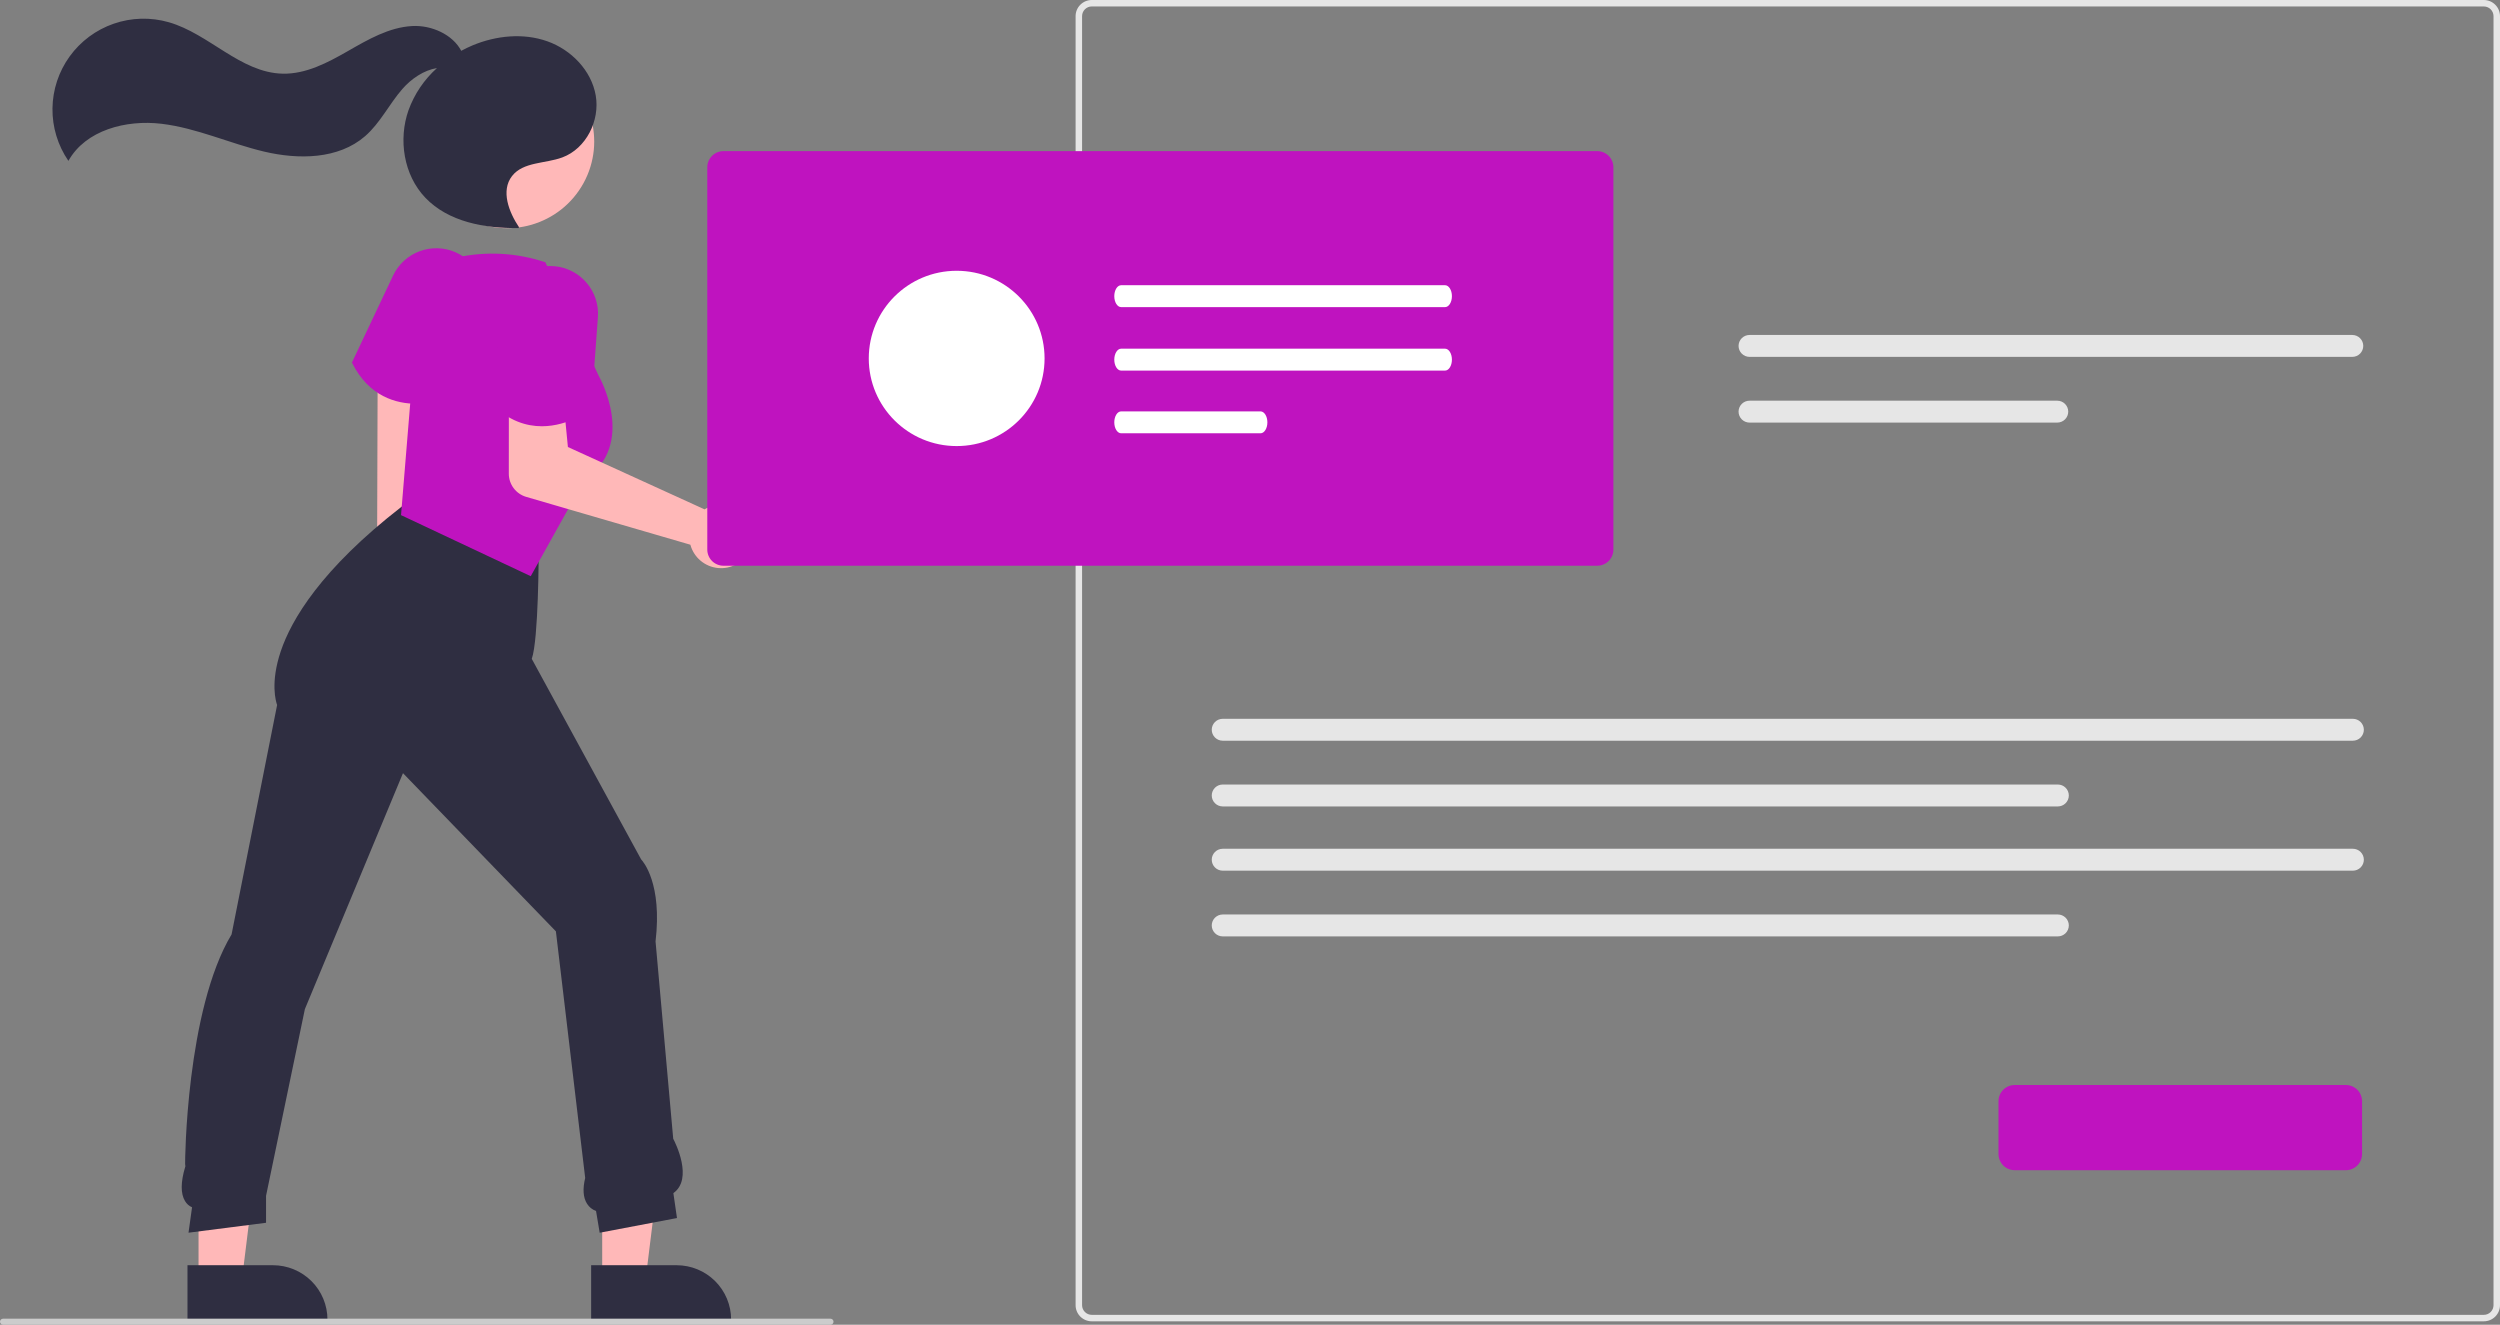 <svg width="485" height="257" viewBox="0 0 485 257" fill="none" xmlns="http://www.w3.org/2000/svg">
<rect x="0" y="0" width="485" height="257" fill="#808080" stroke="none"/>
<g clip-path="url(#clip0_1_647)">
<path d="M481.861 256.336H211.805C210.973 256.335 210.175 256.005 209.587 255.418C208.998 254.831 208.667 254.036 208.666 253.206V3.13C208.667 2.3 208.998 1.505 209.587 0.918C210.175 0.331 210.973 0.001 211.805 0H481.861C482.693 0.001 483.491 0.331 484.079 0.918C484.668 1.505 484.999 2.3 485 3.13V253.206C484.999 254.035 484.668 254.831 484.08 255.418C483.491 256.004 482.693 256.335 481.861 256.335V256.336ZM211.805 1.249C211.306 1.251 210.828 1.449 210.476 1.8C210.123 2.152 209.924 2.628 209.923 3.126V253.206C209.924 253.703 210.123 254.179 210.476 254.531C210.828 254.883 211.306 255.081 211.805 255.082H481.861C482.36 255.081 482.838 254.883 483.191 254.531C483.543 254.18 483.742 253.703 483.743 253.206V3.13C483.742 2.633 483.543 2.156 483.191 1.804C482.838 1.453 482.36 1.255 481.861 1.254L211.805 1.249Z" fill="#E6E6E6"/>
<path d="M339.411 64.983C338.846 64.983 338.304 65.207 337.905 65.606C337.505 66.004 337.28 66.544 337.28 67.108C337.28 67.672 337.505 68.212 337.905 68.611C338.304 69.009 338.846 69.233 339.411 69.233H456.342C456.907 69.233 457.449 69.009 457.849 68.611C458.248 68.212 458.473 67.672 458.473 67.108C458.473 66.544 458.248 66.004 457.849 65.606C457.449 65.207 456.907 64.983 456.342 64.983H339.411Z" fill="#E6E6E6"/>
<path d="M339.411 77.734C338.846 77.734 338.304 77.957 337.905 78.356C337.505 78.754 337.28 79.295 337.28 79.859C337.28 80.422 337.505 80.963 337.905 81.361C338.304 81.76 338.846 81.983 339.411 81.983H399.107C399.672 81.983 400.214 81.76 400.614 81.361C401.013 80.963 401.238 80.422 401.238 79.859C401.238 79.295 401.013 78.754 400.614 78.356C400.214 77.957 399.672 77.734 399.107 77.734H339.411Z" fill="#E6E6E6"/>
<path d="M237.21 139.448C236.645 139.448 236.103 139.671 235.704 140.07C235.304 140.468 235.079 141.009 235.079 141.572C235.079 142.136 235.304 142.676 235.704 143.075C236.103 143.473 236.645 143.697 237.21 143.697H456.456C457.021 143.697 457.563 143.473 457.962 143.075C458.362 142.676 458.587 142.136 458.587 141.572C458.587 141.009 458.362 140.468 457.962 140.07C457.563 139.671 457.021 139.448 456.456 139.448H237.21Z" fill="#E6E6E6"/>
<path d="M237.21 152.198C236.645 152.198 236.103 152.422 235.704 152.82C235.304 153.219 235.079 153.759 235.079 154.323C235.079 154.886 235.304 155.427 235.704 155.825C236.103 156.224 236.645 156.448 237.21 156.448H399.221C399.786 156.448 400.328 156.224 400.727 155.825C401.127 155.427 401.352 154.886 401.352 154.323C401.352 153.759 401.127 153.219 400.727 152.82C400.328 152.422 399.786 152.198 399.221 152.198H237.21Z" fill="#E6E6E6"/>
<path d="M237.21 164.66C236.645 164.66 236.103 164.884 235.704 165.282C235.304 165.681 235.079 166.221 235.079 166.785C235.079 167.348 235.304 167.889 235.704 168.287C236.103 168.686 236.645 168.91 237.21 168.91H456.456C457.021 168.91 457.563 168.686 457.962 168.287C458.362 167.889 458.587 167.348 458.587 166.785C458.587 166.221 458.362 165.681 457.962 165.282C457.563 164.884 457.021 164.66 456.456 164.66H237.21Z" fill="#E6E6E6"/>
<path d="M237.21 177.41C236.645 177.41 236.103 177.634 235.704 178.033C235.304 178.431 235.079 178.972 235.079 179.535C235.079 180.099 235.304 180.639 235.704 181.038C236.103 181.436 236.645 181.66 237.21 181.66H399.221C399.786 181.66 400.328 181.436 400.727 181.038C401.127 180.639 401.352 180.099 401.352 179.535C401.352 178.972 401.127 178.431 400.727 178.033C400.328 177.634 399.786 177.41 399.221 177.41H237.21Z" fill="#E6E6E6"/>
<path d="M455.1 227.019H390.849C390.016 227.018 389.219 226.688 388.63 226.101C388.042 225.514 387.711 224.719 387.71 223.889V213.624C387.711 212.794 388.042 211.999 388.63 211.412C389.219 210.825 390.016 210.495 390.849 210.494H455.1C455.932 210.495 456.73 210.825 457.318 211.412C457.907 211.999 458.238 212.794 458.239 213.624V223.889C458.238 224.719 457.907 225.514 457.318 226.101C456.73 226.688 455.932 227.018 455.1 227.019Z" fill="#BF13BF"/>
<path d="M74.346 125.54C71.577 123.479 70.765 119.627 72.531 116.937C72.707 116.674 72.905 116.426 73.124 116.197L73.301 61.399L81.47 62.92L81.829 116.815C83.69 118.968 84.066 122.105 82.558 124.401C80.792 127.091 77.115 127.601 74.346 125.54Z" fill="#FFB8B8"/>
<path d="M116.829 248.196L125.25 248.195L129.257 215.805L116.828 215.806L116.829 248.196Z" fill="#FFB8B8"/>
<path d="M114.681 245.454L131.266 245.453H131.267C134.07 245.454 136.758 246.564 138.74 248.54C140.722 250.517 141.836 253.197 141.836 255.993V256.335L114.681 256.336L114.681 245.454Z" fill="#2F2E41"/>
<path d="M38.519 248.196L46.941 248.195L50.947 215.805L38.517 215.806L38.519 248.196Z" fill="#FFB8B8"/>
<path d="M36.371 245.454L52.956 245.453H52.956C55.76 245.454 58.448 246.564 60.43 248.54C62.412 250.517 63.526 253.197 63.526 255.993V256.335L36.371 256.336L36.371 245.454Z" fill="#2F2E41"/>
<path d="M116.337 239.149L115.631 234.926C114.906 234.673 114.29 234.18 113.886 233.529C113.128 232.335 113.007 230.654 113.527 228.533L107.844 180.684L78.178 149.993L59.147 195.764L51.613 231.985V237.218L36.572 239.144L37.256 234.212C36.681 233.966 36.201 233.54 35.89 232.998C35.026 231.564 35.038 229.341 35.925 226.391L35.964 226.263L35.915 225.823C35.88 225.514 36.106 195.928 44.927 181.27L53.76 136.766C53.531 136.139 52.398 132.49 54.475 126.324C56.525 120.239 62.258 110.435 77.929 98.29L77.983 98.249L78.05 98.235C78.223 98.199 95.508 94.773 104.447 106.429L104.507 106.507V106.607C104.507 107.327 104.491 124.097 103.162 127.818L124.373 166.709C124.786 167.145 128.494 171.415 127.177 182.642L130.604 220.911C130.996 221.657 134.543 228.686 130.634 231.468L131.334 236.3L116.337 239.149Z" fill="#2F2E41"/>
<path d="M80.853 78.334C76.87 78.334 71.577 76.93 68.337 70.46L68.274 70.333L76.255 53.462C77.29 51.276 79.14 49.581 81.412 48.739C83.684 47.896 86.196 47.974 88.411 48.955C90.626 49.936 92.368 51.743 93.264 53.988C94.161 56.233 94.14 58.739 93.207 60.97L86.306 77.466L86.186 77.51C84.463 78.062 82.663 78.34 80.853 78.334Z" fill="#BF13BF"/>
<path d="M102.962 111.783L77.8 99.935L81.259 57.859L87.564 50.174L88.786 49.913C94.4 48.715 100.233 49.037 105.68 50.846L105.8 50.886L116.157 72.919C116.222 73.029 123.692 86.179 113.366 93.112L102.962 111.783Z" fill="#BF13BF"/>
<path d="M137.555 98.374C137.255 98.499 136.965 98.647 136.688 98.817L110.173 86.723L109.492 79.693L98.718 79.33L98.709 91.892C98.708 92.907 99.037 93.895 99.648 94.707C100.258 95.52 101.116 96.113 102.093 96.397L133.933 105.676C134.26 106.883 134.947 107.961 135.904 108.768C136.861 109.576 138.042 110.073 139.289 110.195C140.536 110.317 141.791 110.057 142.887 109.451C143.982 108.844 144.867 107.919 145.422 106.799C145.978 105.679 146.179 104.416 145.997 103.18C145.816 101.943 145.261 100.791 144.407 99.877C143.553 98.962 142.44 98.328 141.216 98.06C139.992 97.792 138.715 97.901 137.555 98.374L137.555 98.374Z" fill="#FFB8B8"/>
<path d="M105.123 82.693C102.101 82.693 98.691 81.651 95.418 78.388L95.318 78.287L97.529 59.764C97.816 57.364 99.033 55.171 100.92 53.655C102.807 52.138 105.214 51.419 107.627 51.65C110.04 51.88 112.266 53.044 113.829 54.891C115.393 56.737 116.169 59.121 115.993 61.531L114.687 79.357L114.587 79.437C114.523 79.488 110.421 82.693 105.123 82.693Z" fill="#BF13BF"/>
<path d="M113.208 35.517C117.677 27.364 114.673 17.142 106.497 12.685C98.32 8.229 88.069 11.225 83.6 19.378C79.13 27.53 82.135 37.752 90.311 42.209C98.487 46.666 108.739 43.669 113.208 35.517Z" fill="#FFB8B8"/>
<path d="M115.575 18.534C114.738 13.678 110.829 9.653 106.172 8.006C101.516 6.359 96.264 6.895 91.704 8.791C90.945 9.109 90.203 9.465 89.48 9.858C87.813 6.69 83.727 4.853 79.99 5.051C75.474 5.291 71.397 7.673 67.475 9.918C63.554 12.163 59.346 14.397 54.825 14.293C46.656 14.104 40.578 6.551 32.723 4.307C29.226 3.308 25.505 3.409 22.067 4.596C18.63 5.784 15.644 8 13.516 10.942C11.389 13.884 10.223 17.409 10.179 21.036C10.135 24.663 11.214 28.216 13.269 31.209C16.621 25.219 24.492 23.196 31.322 24.012C38.152 24.827 44.517 27.812 51.208 29.402C57.899 30.992 65.649 30.924 70.831 26.415C73.772 23.857 75.498 20.201 78.057 17.265C79.788 15.278 82.253 13.601 84.771 13.206C82.291 15.434 80.397 18.235 79.257 21.363C77.237 27.084 78.317 33.953 82.506 38.35C86.997 43.064 94.045 44.32 100.565 44.244L100.702 44.106C98.705 41.126 97.13 36.995 99.328 34.16C101.498 31.361 105.777 31.773 109.1 30.535C113.728 28.811 116.412 23.389 115.575 18.534Z" fill="#2F2E41"/>
<path d="M161.116 257H0.588C0.432 257 0.282 256.938 0.172 256.828C0.062 256.718 0 256.569 0 256.414C0 256.258 0.062 256.109 0.172 255.999C0.282 255.889 0.432 255.827 0.588 255.827H161.116C161.272 255.827 161.422 255.889 161.532 255.999C161.642 256.109 161.704 256.258 161.704 256.414C161.704 256.569 161.642 256.718 161.532 256.828C161.422 256.938 161.272 257 161.116 257Z" fill="#CCCCCC"/>
<path d="M309.86 109.752H140.354C139.522 109.751 138.724 109.421 138.135 108.834C137.547 108.248 137.216 107.452 137.215 106.622V32.447C137.216 31.617 137.547 30.822 138.135 30.235C138.724 29.648 139.522 29.318 140.354 29.317H309.86C310.692 29.318 311.49 29.648 312.079 30.235C312.667 30.822 312.998 31.617 312.999 32.447V106.622C312.998 107.452 312.667 108.248 312.079 108.834C311.49 109.421 310.692 109.751 309.86 109.752Z" fill="#BF13BF"/>
<path d="M217.501 55.332C216.765 55.335 216.169 56.288 216.171 57.461C216.172 58.632 216.767 59.58 217.501 59.582H280.342C281.078 59.58 281.674 58.627 281.672 57.453C281.671 56.283 281.076 55.335 280.342 55.332H217.501Z" fill="white"/>
<path d="M217.501 67.645C216.765 67.648 216.169 68.601 216.171 69.775C216.172 70.945 216.767 71.893 217.501 71.895H280.342C281.078 71.893 281.674 70.94 281.672 69.766C281.671 68.596 281.076 67.648 280.342 67.645H217.501Z" fill="white"/>
<path d="M217.501 79.809C216.765 79.812 216.169 80.765 216.171 81.939C216.172 83.109 216.767 84.057 217.501 84.059H244.542C245.278 84.057 245.873 83.104 245.872 81.93C245.871 80.76 245.276 79.812 244.542 79.809H217.501Z" fill="white"/>
<path d="M185.594 86.538C195.012 86.538 202.646 78.925 202.646 69.535C202.646 60.144 195.012 52.531 185.594 52.531C176.176 52.531 168.542 60.144 168.542 69.535C168.542 78.925 176.176 86.538 185.594 86.538Z" fill="white"/>
</g>
<defs>
<clipPath id="clip0_1_647">
<rect width="485" height="257" fill="white"/>
</clipPath>
</defs>
</svg>
